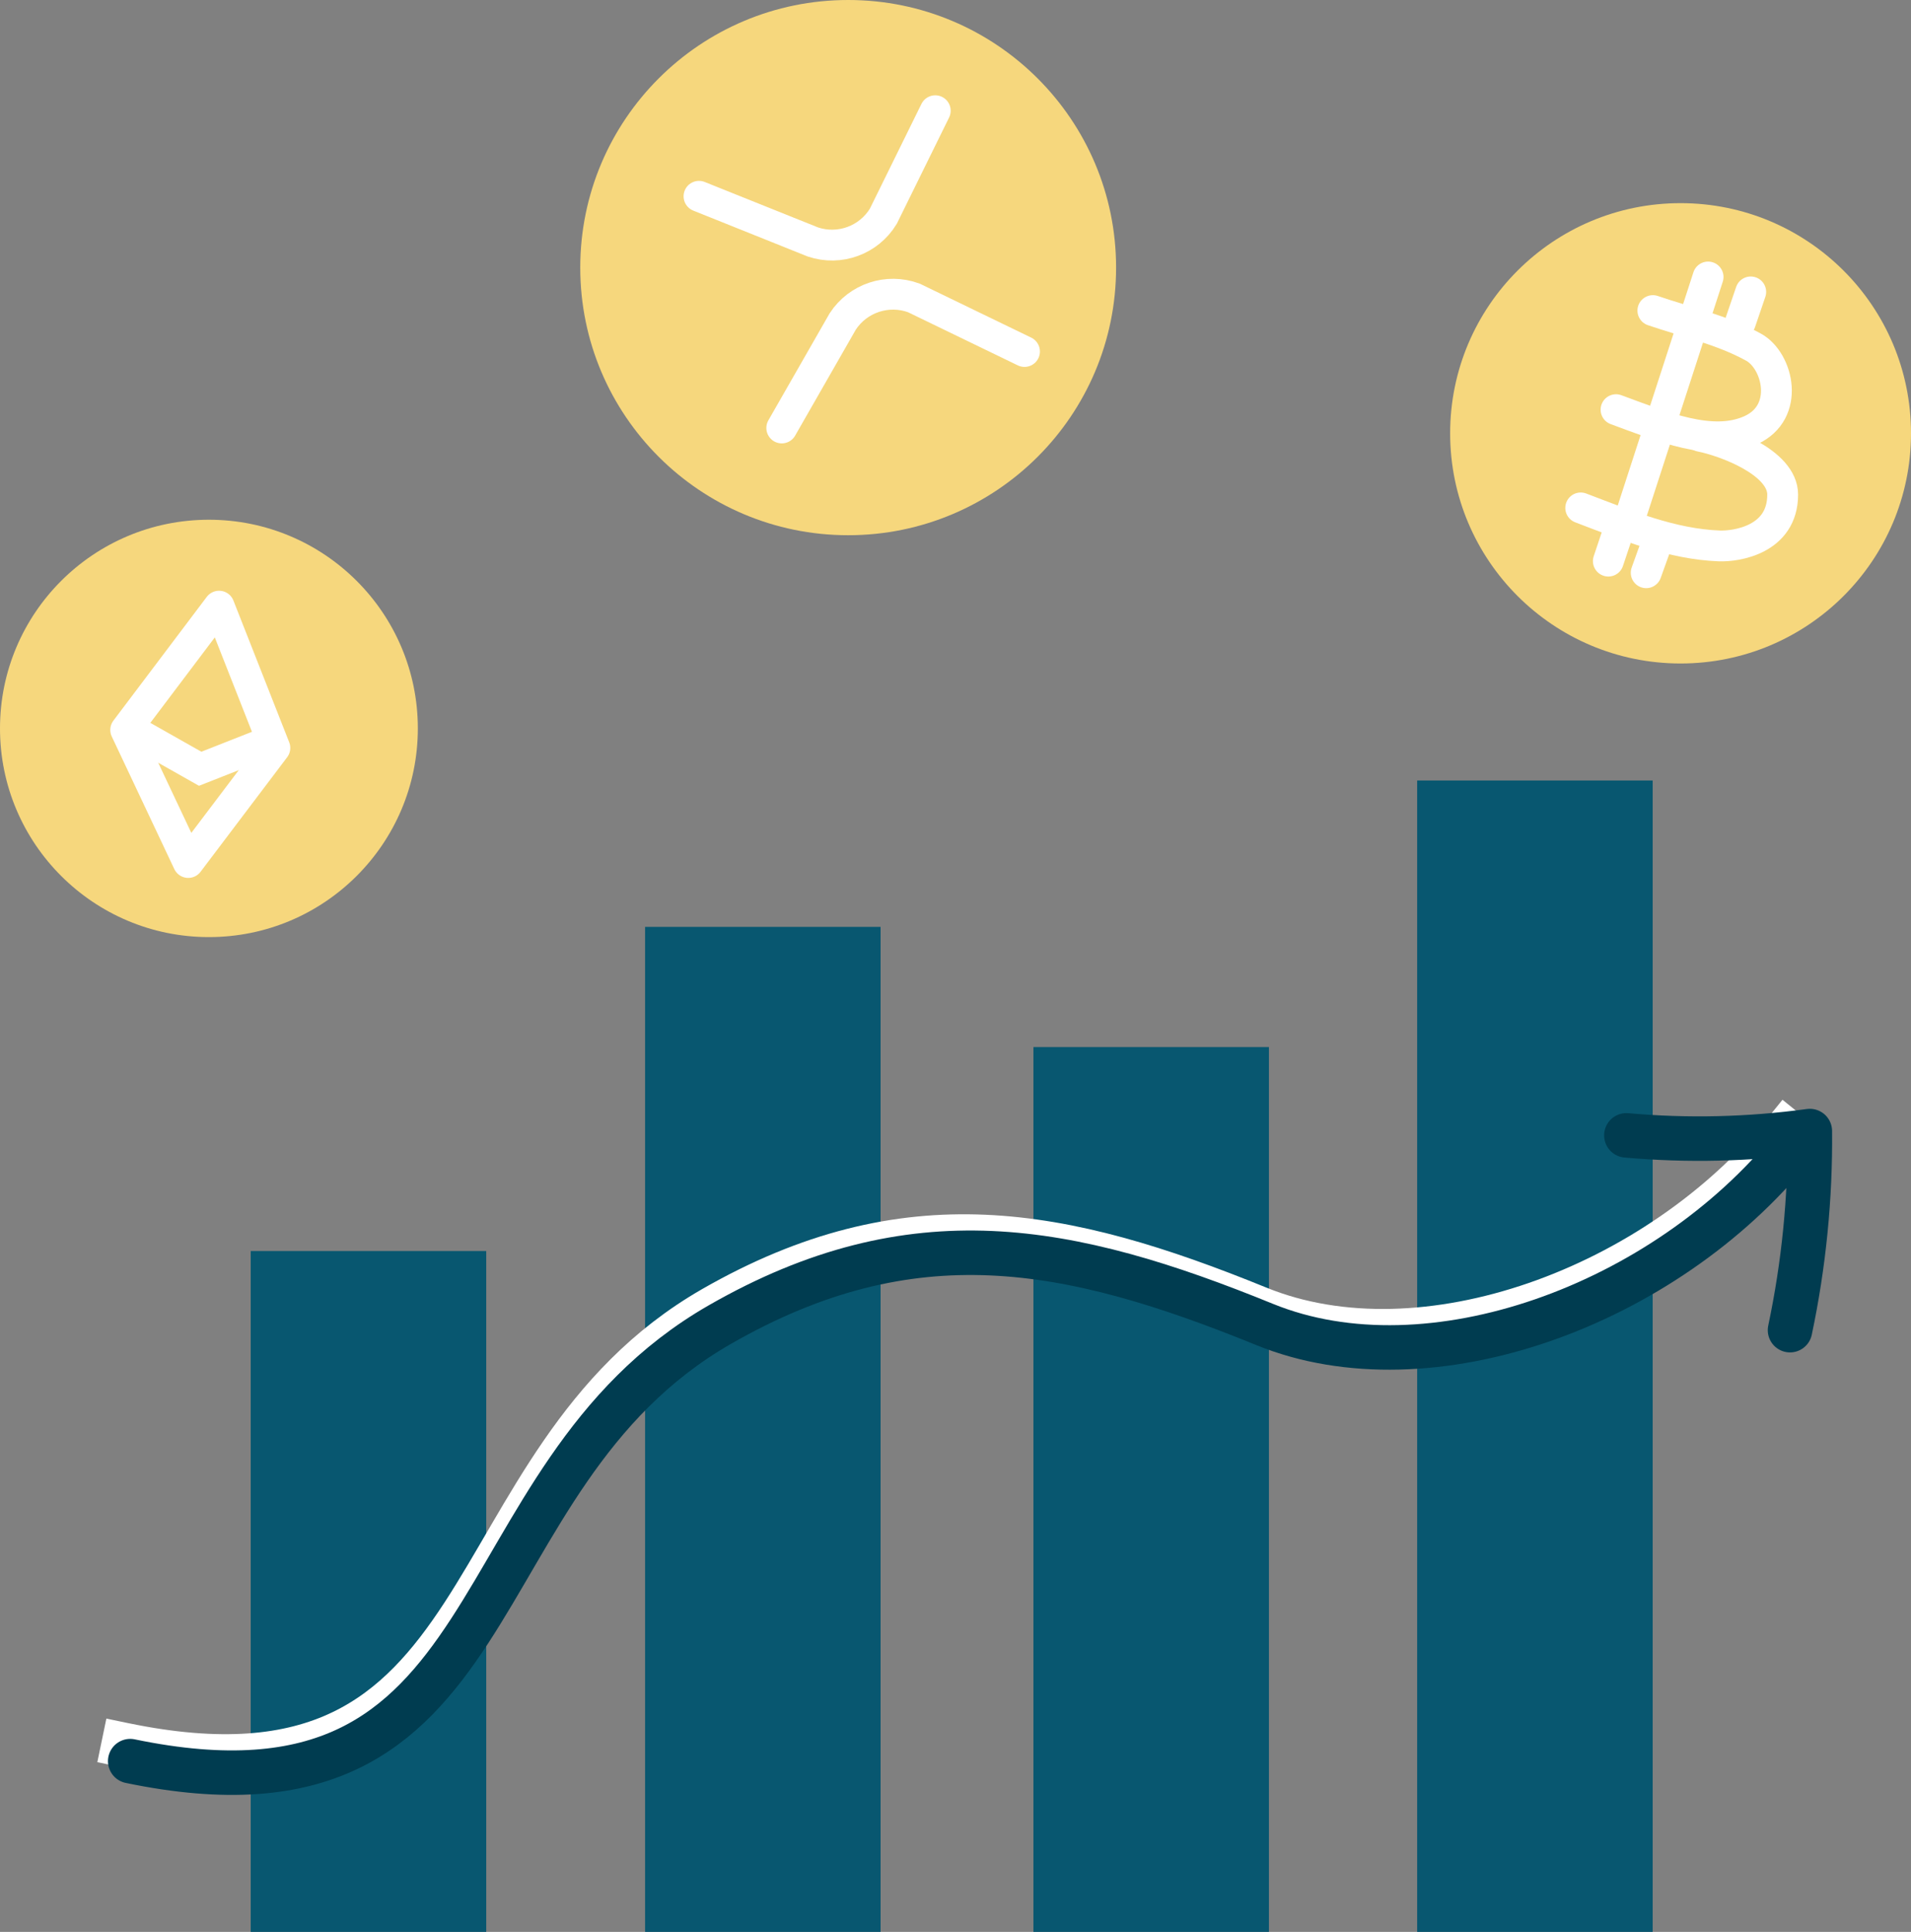 <svg width="186" height="188" viewBox="0 0 186 188" fill="none" xmlns="http://www.w3.org/2000/svg">
<rect x="0" y="0" width="186" height="188" fill="#808080" stroke="none"/>
<g clip-path="url(#clip0)">
<path d="M82.554 52.084C96.956 52.084 108.63 40.424 108.63 26.042C108.63 11.659 96.956 0 82.554 0C68.152 0 56.477 11.659 56.477 26.042C56.477 40.424 68.152 52.084 82.554 52.084Z" fill="#F6D77D"/>
<path d="M20.334 91.192C31.565 91.192 40.669 82.1 40.669 70.885C40.669 59.669 31.565 50.577 20.334 50.577C9.104 50.577 0 59.669 0 70.885C0 82.1 9.104 91.192 20.334 91.192Z" fill="#F6D77D"/>
<path d="M163.572 64.566C175.959 64.566 186 54.538 186 42.167C186 29.797 175.959 19.769 163.572 19.769C151.185 19.769 141.144 29.797 141.144 42.167C141.144 54.538 151.185 64.566 163.572 64.566Z" fill="#F6D77D"/>
<path d="M47.325 121.745H24.403V188H47.325V121.745Z" fill="#085770"/>
<path d="M85.708 90.197H62.786V188H85.708V90.197Z" fill="#085770"/>
<path d="M123.506 101.894H100.584V188H123.506V101.894Z" fill="#085770"/>
<path d="M160.856 75.952H137.934V188H160.856V75.952Z" fill="#085770"/>
<path d="M12.033 169.802C49.84 177.645 43.183 142.363 69.433 127.315C88.177 116.577 103.382 119.544 122.464 127.315C138.492 133.834 161.359 125.452 173.812 110.066" stroke="white" stroke-width="4.33" stroke-miterlimit="10" stroke-linecap="square"/>
<path d="M12.672 171.381C50.48 179.225 43.823 143.943 70.073 128.895C88.817 118.156 104.022 121.124 123.104 128.895C139.132 135.414 161.999 127.032 174.452 111.646" stroke="#003C50" stroke-width="4.33" stroke-miterlimit="10" stroke-linecap="round"/>
<path d="M158.296 110.486C164.239 111.016 170.237 110.879 176.153 110.066C176.217 116.567 175.568 123.078 174.224 129.442" stroke="#003C50" stroke-width="4.33" stroke-miterlimit="10" stroke-linecap="round" stroke-linejoin="round"/>
<path d="M166.251 26.955L158.397 51.153" stroke="white" stroke-width="3" stroke-miterlimit="10" stroke-linecap="round"/>
<path d="M160.875 30.224C164.184 31.356 167.586 32.087 170.676 33.785C173.062 35.091 174.278 40.113 170.402 41.866C166.616 43.574 161.816 41.528 157.29 39.866" stroke="white" stroke-width="3" stroke-miterlimit="10" stroke-linecap="round"/>
<path d="M153.853 49.427C158.388 51.152 162.712 52.951 167.339 53.125C168.994 53.189 173.51 52.531 173.51 48.13C173.51 44.989 167.906 42.934 165.51 42.46" stroke="white" stroke-width="3" stroke-miterlimit="10" stroke-linecap="round"/>
<path d="M170.402 28.407L169.396 31.356" stroke="white" stroke-width="3" stroke-miterlimit="10" stroke-linecap="round"/>
<path d="M157.528 51.654L156.541 54.604" stroke="white" stroke-width="3" stroke-miterlimit="10" stroke-linecap="round"/>
<path d="M161.359 52.577L160.225 55.736" stroke="white" stroke-width="3" stroke-miterlimit="10" stroke-linecap="round"/>
<path d="M12.234 71.031L18.323 83.933L26.753 72.784L21.322 58.987L12.234 71.031Z" stroke="white" stroke-width="3" stroke-miterlimit="10" stroke-linecap="round" stroke-linejoin="round"/>
<path d="M13.285 71.305L19.484 74.811L25.793 72.327" stroke="white" stroke-width="3" stroke-miterlimit="10" stroke-linecap="round"/>
<path d="M69.9 20.262C72.679 21.54 75.541 22.435 78.567 22.882C80.478 23.166 81.301 20.253 79.372 19.96C76.62 19.55 73.959 18.81 71.427 17.641C69.671 16.838 68.135 19.449 69.9 20.262Z" fill="#F6D77D"/>
<path d="M68.83 21.111C72.067 23.385 75.697 24.919 79.582 25.677C81.484 26.042 82.307 23.129 80.387 22.755C76.721 22.043 73.42 20.636 70.357 18.5C68.757 17.377 67.239 20.006 68.83 21.111Z" fill="#F6D77D"/>
<path d="M68.034 19.102L79.125 23.549C81.713 24.416 84.556 23.376 85.974 21.047L91.03 10.775" stroke="white" stroke-width="3" stroke-miterlimit="10" stroke-linecap="round"/>
<path d="M76.09 41.647L82.024 31.283C83.514 29 86.385 28.051 88.945 28.991L99.716 34.205" stroke="white" stroke-width="3" stroke-miterlimit="10" stroke-linecap="round"/>
</g>
<defs>
<clipPath id="clip0">
<rect width="186" height="188" fill="white"/>
</clipPath>
</defs>
</svg>
